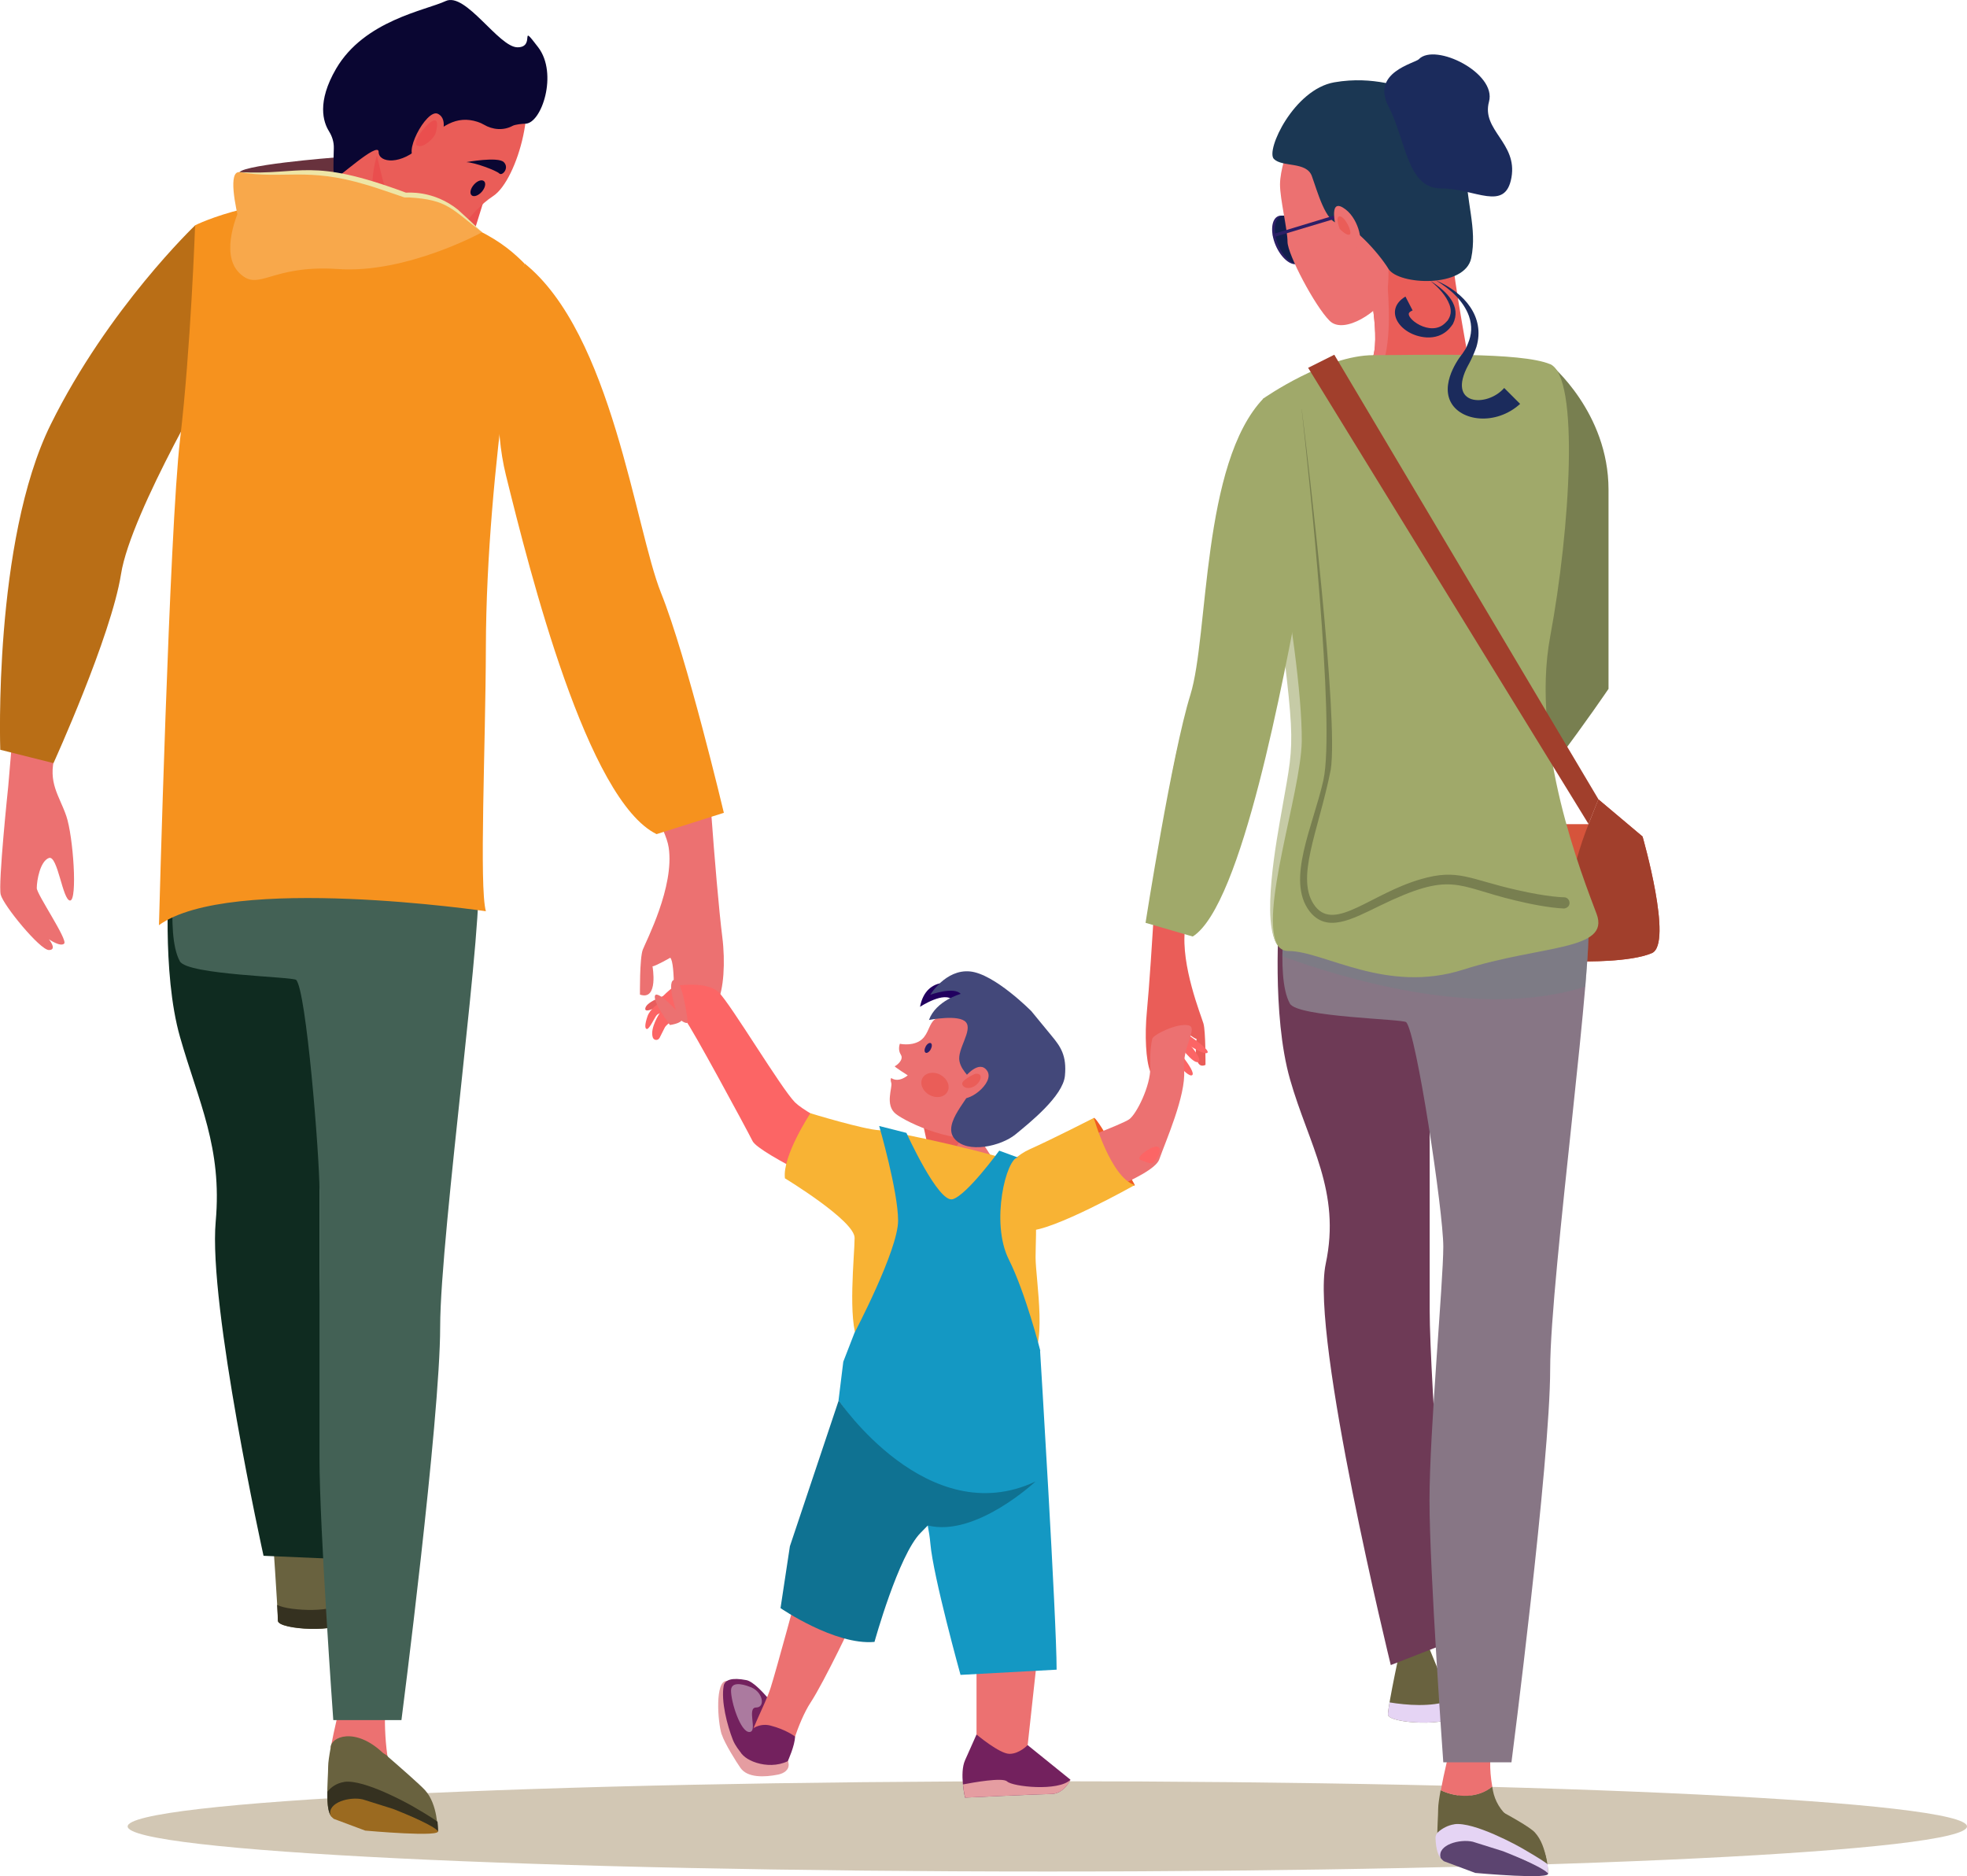 <?xml version="1.0" encoding="UTF-8"?>
<svg xmlns="http://www.w3.org/2000/svg" viewBox="0 0 222.5 212.19">
  <defs>
    <style>
      .cls-1 {
        fill: #ea5050;
      }

      .cls-1, .cls-2, .cls-3, .cls-4, .cls-5, .cls-6, .cls-7, .cls-8, .cls-9, .cls-10, .cls-11, .cls-12, .cls-13, .cls-14, .cls-15, .cls-16, .cls-17, .cls-18, .cls-19, .cls-20, .cls-21, .cls-22, .cls-23, .cls-24, .cls-25, .cls-26, .cls-27, .cls-28, .cls-29, .cls-30, .cls-31, .cls-32, .cls-33, .cls-34, .cls-35, .cls-36, .cls-37, .cls-38, .cls-39, .cls-40, .cls-41, .cls-42 {
        stroke-width: 0px;
      }

      .cls-2 {
        fill: #747f85;
        opacity: .48;
      }

      .cls-3 {
        fill: #9b6a20;
      }

      .cls-4 {
        fill: #f05a24;
      }

      .cls-5 {
        fill: #6e3a56;
      }

      .cls-6 {
        fill: #1498c3;
      }

      .cls-7 {
        fill: #436155;
      }

      .cls-8 {
        fill: #a0a96a;
      }

      .cls-9 {
        fill: #f8b334;
      }

      .cls-10 {
        fill: #73215e;
      }

      .cls-11 {
        fill: #d2c7b4;
      }

      .cls-12 {
        fill: #0f7292;
      }

      .cls-13 {
        fill: #1b2b5c;
      }

      .cls-14 {
        fill: #d6543b;
      }

      .cls-15 {
        fill: #e59da1;
      }

      .cls-16 {
        fill: #43487a;
      }

      .cls-17 {
        fill: #0a0632;
      }

      .cls-18 {
        fill: #21005f;
      }

      .cls-19, .cls-31 {
        fill: #f8a84b;
      }

      .cls-20 {
        fill: #ea5d58;
      }

      .cls-21 {
        fill: #e85d5d;
      }

      .cls-22 {
        fill: #111e4d;
      }

      .cls-23 {
        fill: #353120;
      }

      .cls-24 {
        fill: #c6cba6;
      }

      .cls-25 {
        fill: #eee5a6;
      }

      .cls-26 {
        fill: #2c1f67;
      }

      .cls-27 {
        fill: #ea4e4e;
      }

      .cls-28 {
        fill: #877685;
      }

      .cls-29 {
        fill: #f6921e;
      }

      .cls-30 {
        fill: #ab7a9f;
      }

      .cls-31 {
        mix-blend-mode: multiply;
      }

      .cls-32 {
        fill: #787f50;
      }

      .cls-33 {
        fill: #a13f2c;
      }

      .cls-34 {
        fill: #fc6565;
      }

      .cls-35 {
        fill: #5c4470;
      }

      .cls-36 {
        fill: #69623f;
      }

      .cls-37 {
        fill: #ec7171;
      }

      .cls-43 {
        isolation: isolate;
      }

      .cls-38 {
        fill: #b96e16;
      }

      .cls-39 {
        fill: #0f2b20;
      }

      .cls-40 {
        fill: #e5d4f4;
      }

      .cls-41 {
        fill: #1b3753;
      }

      .cls-42 {
        fill: #68323d;
      }
    </style>
  </defs>
  <g class="cls-43">
    <g id="_レイヤー_2" data-name="レイヤー 2">
      <g id="pc">
        <g>
          <path class="cls-11" d="M222.5,206.57c0,2.82-46.58,5.1-104.03,5.1s-104.03-2.29-104.03-5.1,46.58-5.11,104.03-5.11,104.03,2.29,104.03,5.11Z"/>
          <path class="cls-20" d="M138.04,64.34s-2.04,13.57-3.47,15.87c-1.43,2.3-3.69,16.65-3.95,21.31-.26,4.65-.63,10.2-.89,12.89-.26,2.69-.11,5.51.37,6.74.48,1.23-.19,2.54.13,2.12s1.56-.22,2-.22,1.43-.62,1.43-.62c0,0-.17-5.27.26-5.83,0,0,1.22.9,1.43.9,0,0-.51,3.62,1.01,2.94,0,0,.03-3.79-.23-4.68-.26-.9-2.57-6.56-2.09-10.65.48-4.09,7.69-15.48,8.08-23.61.39-8.13,3.47-14.3,3.47-14.3l-7.56-2.86Z"/>
          <path class="cls-4" d="M128.37,134.03s-4.26-7.78-4.63-7.59c-.37.19-.21,4.41.32,5.64s4,2.4,4.32,1.95Z"/>
          <path class="cls-34" d="M131.78,118.67s2.52,3.32,3.07,2.93c.56-.38-2.43-3.79-2.43-3.79l-.64.85Z"/>
          <path class="cls-34" d="M133.21,117.96s1.79,2.52,2.36,2.13c.57-.39-1.71-2.77-1.71-2.77l-.65.64Z"/>
          <path class="cls-34" d="M133.96,116.75s3.08,2,2.6,2.33c-.48.33-2.99-1.48-2.99-1.48l.39-.86Z"/>
          <path class="cls-37" d="M120.49,129.57s6.38-2.38,7.23-2.97c.85-.59,2.44-3.84,2.39-5.83-.05-1.99.13-2.78.22-3.26.09-.48,2.76-1.79,4.04-1.56,1.28.23-.66,2.26-.43,5.11.22,2.85-2.11,8.06-2.81,10.07-.7,2.02-10.3,5.18-10.3,5.18l-.33-6.74Z"/>
          <path class="cls-9" d="M112.78,133.81s1.08-2.65,3.68-3.82c2.61-1.17,7.27-3.55,7.27-3.55,0,0,1.9,6.73,4.63,7.59,0,0-9.41,5.29-12.03,5.14-2.61-.15-3.56-5.36-3.56-5.36Z"/>
          <path class="cls-34" d="M128.9,131.13s1.27.6,1.53.41c.26-.18,1.09-1.42.63-1.8-.47-.38-2.44.97-2.16,1.38Z"/>
          <path class="cls-37" d="M11.04,41.5S2.88,59.55,2.88,62.96s-1.95,25.99-1.95,25.99c0,0-1.16,11.02-.85,12.23.3,1.22,4.45,6.27,5.45,6.27s0-1.22,0-1.22c0,0,1.3.91,1.73.49.43-.43-3.1-5.58-3.1-6.27,0-.88.38-3.04,1.37-3.41,1-.37,1.55,4.81,2.4,4.81s.36-7.24-.43-9.56c-.79-2.31-2.13-3.77-1.28-6.82.85-3.04,6.94-13.63,5.6-21.12l7.91-17.28-8.7-5.58Z"/>
          <path class="cls-38" d="M22.08,25.48s-9.82,9.34-16.35,22.54C-.79,61.23.03,84.8.03,84.8l6.02,1.51s6.52-14.32,7.64-21.38c1.11-7.06,11.13-23.89,11.13-23.89l-2.74-15.55Z"/>
          <path class="cls-36" d="M39.46,194.89s7.49,6.35,8.61,7.57c1.48,1.62,1.43,4.58,1.43,4.58l-5.02-.47-5.02-11.68Z"/>
          <path class="cls-37" d="M43.94,199.31c-.73-4.11-.24-8.23-.24-8.23l-5.29,2.06s-.63,2.51-1,4.54c1.87.89,4.94,2.95,6.54,1.63Z"/>
          <path class="cls-36" d="M30.81,173.11s.63,9.15.63,10.2,7.36,1.4,7.36,0-1.39-10.59-1.39-10.59l-6.59.39Z"/>
          <path class="cls-23" d="M37.4,172.72h-.07c.41,2.81,1.07,7.48,1.07,8.44,0,1.23-5.67,1.11-7.05.35.05.88.08,1.55.08,1.79,0,1.05,7.36,1.4,7.36,0s-1.39-10.59-1.39-10.59Z"/>
          <path class="cls-42" d="M38.03,17.8s-11.89.92-10.92,1.88c.97.97,12.19-.58,15.48,1.61,3.3,2.19,6.86.56,6.86.56,0,0-8.15-1.93-9.79-2.99l-1.63-1.06Z"/>
          <path class="cls-39" d="M19.14,98.75s-.88,11.21,1.23,18.56c2.1,7.36,4.78,12.46,4.03,20.84-.85,9.47,5.41,37.81,5.41,37.81l8.6.37s-2.26-25.22-2.26-32.92v-29.42l-.77-21.53-16.23,6.29Z"/>
          <path class="cls-7" d="M20.12,96.22s-1.54,9.34.23,12.51c.86,1.54,12.78,1.73,13.15,2.1,1.14,1.14,2.64,19.81,2.64,23.83v30.28c0,7.88,1.56,29.6,1.56,29.6h7.71s4.38-33.98,4.38-44.48,5.25-48.34,4.2-51.14c-1.05-2.8-33.87-2.71-33.87-2.71Z"/>
          <path class="cls-15" d="M81.63,196.16c-.46-1.45-.76-6.05.56-6.05s1.02,6.81,2.28,7.61c1.26.81,4.39.44,4.65,1.36.04.13.06.25.08.37.1.71-.5,1.12-1.2,1.26-1.51.3-3.45.38-4.24-.76-.43-.61-1.79-2.76-2.12-3.79Z"/>
          <path class="cls-21" d="M75.55,112.48s-2.37.73-2.55,1.53c-.19.8,1.86-.42,1.86-.42l.69-1.11Z"/>
          <path class="cls-34" d="M74.59,113.43s-1.05.64-1.35,1.52c-.3.88-.33,1.43-.05,1.43s.89-1.36,1.1-1.57c.21-.21.7-.34.7-.34l-.4-1.04Z"/>
          <g>
            <polygon class="cls-1" points="50.84 25.68 53.51 26.59 54.98 21.86 50.84 25.68"/>
            <path class="cls-20" d="M42.51,4.33s-3.72.85-3.19,5.95c.31,2.97-.51,6.98-1.25,9.82l-4.42,3.9,12.68,2.99,4.56.78s2.14-3.8,4.9-5.6c2.76-1.8,5.47-11.55,2.48-14.54-2.99-2.99-10.55-6.9-15.75-3.29Z"/>
            <path class="cls-17" d="M52.74,18.34s3.59-.66,4.25,0c.66.66-.18,1.61-.51,1.28s-2.79-1.26-3.74-1.28Z"/>
            <path class="cls-17" d="M54.5,21.69c-.39.44-.9.62-1.15.4-.25-.22-.14-.75.25-1.2s.9-.62,1.15-.4c.25.22.14.75-.25,1.2Z"/>
            <path class="cls-27" d="M42.64,17.56s-1.79,5.29,1.2,9.43c2.99,4.14,10.23-.14,8-.25-7.43-.37-7.97-3.85-9.21-9.18Z"/>
            <path class="cls-17" d="M37.22,14.86c.36.57.56,1.23.54,1.9-.04,1.34-.08,3.34.04,3.46.19.19,5.03-4.32,5.03-3.04s2.6,1.52,4.83-.71c2.22-2.22,3.95-3.47,6.36-2.69.27.09.5.19.7.31,1.01.6,2.24.7,3.27.14.28-.15,1.1-.24,1.43-.24,1.84,0,3.73-5.66,1.46-8.64-2.27-2.97-.21,0-2.34,0S52.67-.94,50.41.12c-2.27,1.06-9.2,2.19-12.39,7.65-2.2,3.77-1.46,6.05-.79,7.1Z"/>
            <path class="cls-20" d="M49.82,15.7s1.02-2.19-.29-2.83c-1.31-.64-4.23,4.98-2.36,4.98s2.65-2.15,2.65-2.15Z"/>
            <path class="cls-27" d="M49.28,15.05s.49-1.63-.23-1.42c-.72.21-2.53,2.47-1.85,2.84.68.37,1.97-.93,2.08-1.42Z"/>
          </g>
          <path class="cls-10" d="M84.41,190.02c-1.62-.32-2.43-.03-2.55.65-.31,1.73.39,4.46,1.05,6.13.26.65.73,1.21.94,1.48.35.44.82-.13,1.38.06.93.32,4.05-3.07,4.05-3.07,0,0-3.24-4.92-4.86-5.25Z"/>
          <path class="cls-37" d="M90.25,179.85s-2.43,9.01-3.08,11.04c-.65,2.03-2.49,5.19-2.49,6.57s4.44,1.62,4.44,1.62c0,0,1.05-4.22,2.6-6.57,1.54-2.35,4.96-9.58,4.96-9.58l-6.42-3.08Z"/>
          <polygon class="cls-37" points="110.46 187.49 110.46 199.08 116.06 199.08 117.36 187.16 110.46 187.49"/>
          <path class="cls-37" d="M70.04,51.59s2.86,14.73,4.87,17.22c2.01,2.5,5.17,18.08,5.54,23.13.37,5.05.88,11.07,1.25,14,.37,2.92.15,5.98-.52,7.32-.67,1.34.27,2.76-.18,2.3s-2.19-.24-2.8-.24-2.01-.67-2.01-.67c0,0,.24-5.72-.37-6.33,0,0-1.7.97-2.01.97,0,0,.71,3.93-1.42,3.2,0,0-.05-4.11.32-5.08.37-.97,3.6-7.12,2.93-11.56-.67-4.44-10.77-16.8-11.32-25.62-.55-8.83-4.87-15.52-4.87-15.52l10.59-3.1Z"/>
          <path class="cls-34" d="M76.29,111.52s3.65-.65,5.03.73c1.38,1.38,7.06,10.87,8.6,12.42,1.54,1.54,8.52,4.71,8.52,4.71l-1.54,6.25s-11.04-5.11-11.77-6.57c-.73-1.46-7.02-13.08-7.57-13.63-.56-.56-1.43-.21-2.31.67-.1.1-.51-.65-.66-1.7-.1-.7-.32-1.03.1-1.45,1.05-1.05,1.59-1.41,1.59-1.41Z"/>
          <g>
            <path class="cls-18" d="M108.39,111.29s-3.6-1.16-4.32,2.58c0,0,2.8-1.84,3.71-.73s3.28,2.02,3.28,2.02l-2.67-3.87Z"/>
            <polygon class="cls-37" points="109.1 123.91 109.43 126.59 112.32 131.09 105.45 138.49 105.42 131.79 104.85 128.86 109.1 123.91"/>
            <path class="cls-20" d="M105.42,131.79c2-.5,3.54-2.42,4.17-5.98l.3-2.46-5.53,3.57,1.06,4.87Z"/>
            <path class="cls-37" d="M109.43,113.28s-3.37,1.57-3.9,2.21c-.53.64-.62,1.77-1.59,2.3-.97.53-2.15.26-2.15.26,0,0-.27.65.11,1.24.38.59-.53,1.25-.69,1.3-.11.03,1.47,1.03,1.47,1.03,0,0-.99.89-1.86.31,0,0-.15.06,0,.56.15.51-.76,2.5.52,3.5,1.28,1,6.91,3.65,10.75,2.53,3.84-1.12,7.92-4.35,6.24-8.46-1.68-4.11-8.92-6.8-8.92-6.8Z"/>
            <path class="cls-26" d="M105.28,118.68c-.16.3-.43.47-.58.38-.16-.09-.15-.4.01-.7.16-.3.43-.47.58-.38.16.09.15.4-.01.7Z"/>
            <path class="cls-20" d="M107.17,123.48c-.35.63-1.26.79-2.03.36-.78-.43-1.13-1.28-.79-1.91.35-.63,1.26-.79,2.04-.36.78.43,1.13,1.28.78,1.91Z"/>
            <path class="cls-16" d="M116.66,114.36s-4.16-4.22-6.93-4.49c-2.77-.27-4.5,2.64-4.5,2.64,0,0,2.67-.97,3.44-.1,0,0-2.8.76-3.59,2.95,0,0,3.42-.68,4.19.26.77.94-1.02,3.05-.74,4.4.28,1.35,1.51,1.77,1.4,2.93-.11,1.16-3.42,4.07-1.97,5.83,1.45,1.76,5.31.84,6.91-.48,1.61-1.32,5.36-4.32,5.59-6.62.22-2.3-.49-3.3-1.49-4.51-.99-1.21-2.31-2.81-2.31-2.81Z"/>
            <path class="cls-37" d="M109.15,121.81s1.62-2.04,2.52-.69c.9,1.35-2.32,3.82-3.24,2.94-.91-.88.72-2.25.72-2.25Z"/>
            <path class="cls-20" d="M110.3,121.45s-1.61.7-1.45,1.19c.16.49.93.59,1.56.08.62-.51.82-1.38-.1-1.27Z"/>
          </g>
          <path class="cls-9" d="M91.67,125.91s-3.2,4.84-2.88,7.36c0,0,7.88,4.78,7.88,6.73s-.82,9.32.4,11.75c1.22,2.43,16.55,2.86,19.07,2.13,2.52-.73,1-9.17,1-11.68s.54-9.33-1.65-10.47c-2.19-1.14-14.44-3.82-16.02-3.9-1.78-.08-7.8-1.92-7.8-1.92Z"/>
          <path class="cls-10" d="M121.09,201.28s-.73,1.62-2.19,1.62c-.98,0-9.74.41-9.74.41,0,0-.65-2.76,0-4.22.65-1.46,1.3-2.92,1.3-2.92,0,0,2.6,2.19,3.73,2.19s2.05-.99,2.05-.99l4.84,3.91Z"/>
          <path class="cls-29" d="M17.98,104.65s1.18-44.75,2.39-54.97,1.7-24.2,1.7-24.2c0,0,8.05-4.07,19.66-2.65,11.61,1.42,15.48,4.86,17.58,6.96,0,0-4.3,22.85-4.35,43.43-.03,11.13-.77,27.06,0,29.84,0,0-28.97-4.25-37,1.59Z"/>
          <path class="cls-12" d="M94.87,158.39l-5.52,16.49-1.06,7s6.17,4.23,10.63,3.82c0,0,2.72-9.83,5.22-12.34.21-.21.49-.49.81-.83l-10.09-14.14Z"/>
          <path class="cls-6" d="M117.68,152.78s0,0,0,0c0,0-1.66-6.53-3.57-10.34-2.11-4.22-.26-11.53,1.05-11.52l-2.13-.78s-3.63,5-5.26,5.49c-1.62.49-5.24-7.5-5.24-7.5l-3.08-.78s2.14,7.38,2.14,10.71-4.94,12.7-4.94,12.7l-1.26,3.25-.54,4.38,10.09,14.14c.13.66.24,1.35.3,2.05.32,3.73,3.41,14.85,3.41,14.85l10.87-.59c0-5.73-1.85-35.76-1.87-36.06Z"/>
          <path class="cls-37" d="M75.77,115.92s-1.93-2.57-1.68-3.31c.25-.74,3.06,2.16,3.06,2.65s-1.38.67-1.38.67Z"/>
          <path class="cls-37" d="M76.78,115.23s-1.48-4.03-.57-4.4c.91-.37,1.57,4.28,1.57,4.73s-1.01-.33-1.01-.33Z"/>
          <path class="cls-34" d="M74.6,117.4c.29-.58.74-1.48.95-1.83l-.93-.98s-1.13,1.68-.78,2.74c.11.35.59.39.76.06Z"/>
          <path class="cls-15" d="M113.91,201.48c-.48-.48-3.84.12-4.98.34.08.84.24,1.49.24,1.49,0,0,8.76-.41,9.74-.41,1.46,0,2.19-1.62,2.19-1.62-1.37,1.37-6.6.79-7.18.2Z"/>
          <path class="cls-12" d="M94.87,158.39s10.07,14.9,22.26,9.17c0,0-6.76,6.33-12.17,4.97-5.41-1.36-10.09-14.14-10.09-14.14Z"/>
          <path class="cls-10" d="M87.14,195.16c-.98-.25-2.02.13-2.61.95-.44.62-.85,1.34-.8,1.84.11,1.03,3.05,2.36,5.38,1.24,0,0,.82-1.79.82-2.79,0,0-1.01-.79-2.79-1.24Z"/>
          <path class="cls-30" d="M84.76,190.76s-2.07-.87-2.07.44,1.07,4.69,2.07,4.69-.33-2.77.77-2.77.78-1.88-.77-2.36Z"/>
          <g>
            <path class="cls-26" d="M147.13,26.54c.62,1.48.49,2.95-.29,3.28s-1.92-.61-2.55-2.09c-.62-1.48-.49-2.95.29-3.28.78-.33,1.92.61,2.55,2.09Z"/>
            <path class="cls-22" d="M147.44,26.54c.62,1.48.49,2.95-.29,3.28-.78.33-1.92-.61-2.55-2.09s-.49-2.95.29-3.28c.78-.33,1.92.61,2.55,2.09Z"/>
            <path class="cls-14" d="M179.03,108.73s5.37.12,7.82-.93c2.45-1.05-1.05-13.19-1.05-13.19l-4.99-4.2-1.11,2.8h-5.33l4.67,15.53Z"/>
            <path class="cls-33" d="M179.03,108.73s5.37.12,7.82-.93c2.45-1.05-1.05-13.19-1.05-13.19l-4.99-4.2-1.11,2.8s-2.22,5.19-2.33,9.99l1.67,5.54Z"/>
            <path class="cls-36" d="M158.52,185.85s-1.52,7.01-1.52,8.06,7.36,1.4,7.36,0-3.68-9.81-3.68-9.81l-2.16,1.75Z"/>
            <path class="cls-40" d="M164.35,193.91c0-.28-.15-.84-.38-1.56-2.1.73-4.85.51-6.79.19-.11.65-.18,1.14-.18,1.37,0,1.05,7.36,1.4,7.36,0Z"/>
            <path class="cls-5" d="M144.7,103.54s-.88,11.21,1.23,18.56c2.1,7.36,5.78,12.61,4.03,20.84-1.75,8.23,7.36,45.38,7.36,45.38l6.66-2.6s-2.26-29.82-2.26-37.53v-29.42l-5.62-18.91-11.38,3.68Z"/>
            <path class="cls-36" d="M164.35,202.06s8.16,3.97,9.27,5.19c1.48,1.62,1.43,4.58,1.43,4.58l-5.02-.47-5.69-9.3Z"/>
            <path class="cls-36" d="M174.05,208.39c-.6-.6-2.09-1.83-3.36-2.85-.95-.76-1.59-1.84-1.82-3.04,0,0,0-.01,0-.02-.03-.15-.05-.29-.08-.43-1.59,1.33-3.97,1.31-5.83.42-.16.87-.28,1.66-.28,2.11,0,1.52-.47,5.72.64,5.72.83,0,4.17-.52,5.81-.79,2.69.06,5.98,2.43,5.98,2.43,0,0,.06-2.43-1.06-3.56Z"/>
            <path class="cls-37" d="M168.8,202.06c-.73-4.11.47-6.18.47-6.18l-5.29,2.06s-.63,2.51-1,4.54c1.87.89,4.24.91,5.83-.42Z"/>
            <path class="cls-32" d="M175.35,41.19s6.6,5.43,6.6,14.19v22.53s-10.86,16-12.96,15.3c-2.1-.7-3.62-3.39-3.62-3.39,0,0,7.19-13.45,8.99-18.1,1.8-4.65.99-30.53.99-30.53Z"/>
            <path class="cls-28" d="M145.68,101s-1.54,9.34.23,12.51c.86,1.54,12.78,1.73,13.15,2.1,1.14,1.14,4.2,21.37,4.2,25.39s-1.56,20.84-1.56,28.72,1.56,29.6,1.56,29.6h7.71s4.38-33.98,4.38-44.48,5.25-48.34,4.2-51.14c-1.05-2.8-33.87-2.71-33.87-2.71Z"/>
            <path class="cls-2" d="M145.68,101s-.6,3.64-.62,7.15c6.45,2.38,22.23,7.29,34.26,3.44.36-4.2.5-7.17.23-7.88-1.05-2.8-33.87-2.71-33.87-2.71Z"/>
            <path class="cls-20" d="M154.86,32.26s1.58,7.36,0,8.93,4.73,8.23,4.73,8.23l6.83-7.01s-2.1-11.38-2.1-13.31-9.46.35-9.46,3.15Z"/>
            <path class="cls-37" d="M154.86,32.26s1.58,7.36,0,8.93c-.6.6-.06,1.93.84,3.36.19-1.1.47-2.43.88-3.88.88-3.11.45-8.03.17-10.61-1.12.63-1.9,1.4-1.9,2.2Z"/>
            <path class="cls-8" d="M142.95,45.04s6.96-4.87,12.41-4.87,16.66-.38,19.99,1.02c3.33,1.4,2.28,18.56,0,30.82-2.28,12.26,3.68,27.15,5.25,31.35,1.58,4.2-6.3,3.5-15.06,6.3-8.76,2.8-15.76-2.1-19.79-2.1s-.7-12.96.7-21.02c1.4-8.06-5.43-39.58-3.5-41.51Z"/>
            <path class="cls-24" d="M142.95,45.04c-1.21,1.35.34,13.14.65,15.57,2.95,24.47,3.02,21.8,1.42,30.89-.59,3.38-2.44,13.02-.44,15.48-2.25-3.42,2.57-17.3,2.67-23.11.1-11.04-5.77-36.81-4.29-38.84Z"/>
            <path class="cls-37" d="M145.64,16.96s-.85,2.25-.85,3.91.85,5.08.85,6.48,3.09,7.27,4.76,8.93c1.66,1.66,5.78-1.23,6.39-2.89.61-1.66,0-6.83,0-8.58s-8.95-10.06-11.15-7.85Z"/>
            <path class="cls-41" d="M159.68,10.01c-1.05,0-4.19-1.49-8.75-.7-4.56.79-7.79,7.71-6.83,8.67s3.68.26,4.29,1.93c.61,1.66,1.58,5.34,3.06,5.34s4.48,3.32,5.61,5.16c1.13,1.84,8.66,2.19,9.36-1.22.7-3.41-.61-6.3-.61-10.6s-6.13-8.58-6.13-8.58Z"/>
            <path class="cls-13" d="M160.51,6.69c-.47.47-5.46,1.49-3.45,5.34,2,3.85,2.09,9.28,5.94,9.28s7.27,2.71,7.97-1.23c.7-3.94-3.42-5.34-2.54-8.58.88-3.24-6.06-6.68-7.92-4.82Z"/>
            <polygon class="cls-33" points="147.97 41.6 179.69 93.2 180.81 90.4 150.93 40.12 147.97 41.6"/>
            <path class="cls-13" d="M161.84,31.79c1.87,1.19,3.5,2.86,2.51,4.85-.1.08-.87,1.65-3.02,1.52-2.94-.21-4.93-3.06-2.35-4.62l.81,1.57c-.18.07-.3.16-.35.21-.63.57,2.38,2.89,4.05,1.2l.26-.27c.02-.08.62-.69.21-1.8-.39-1.03-1.23-1.92-2.12-2.65Z"/>
            <path class="cls-13" d="M162.46,31.73c3.17,1.36,5.56,4.11,4.55,7.5-.39,1.13-.95,2.12-.92,2.05-2.51,4.62,2.13,4.82,4.06,2.6l1.8,1.8c-2.75,2.5-6.81,1.99-7.9-.31-1.12-2.38,1.39-5.4,1.35-5.33l.36-.55c.12-.18.18-.39.27-.59.45-1.06.52-2.02.13-3.16-.61-1.69-2.09-3.05-3.7-4Z"/>
            <path class="cls-40" d="M164.5,206.33c-.71.1-1.39.48-1.84.89-.18.17-.28.4-.28.65.04,1.32.36,2.44.95,2.44.83,0,4.17-.52,5.81-.79,2.69.06,5.98,2.43,5.98,2.43,0,0,.01-.48-.07-1.12-.95-.7-2.23-1.4-2.67-1.67-.64-.39-5.65-3.15-7.87-2.84Z"/>
            <path class="cls-35" d="M166.89,211.83s8.99.82,8.17,0c-.82-.82-5.02-2.45-5.02-2.45l-3.44-1.08c-1.46-.34-4.01.34-3.65,1.79.03.13.37.41.37.41l3.56,1.33Z"/>
            <path class="cls-32" d="M147.25,46.28c.77,6.23,4.18,34.97,3.28,40.76-1.37,6.98-4.13,12.43-1.74,15.49,2.26,2.83,6.33-1.49,11.95-3.1,4.22-1.23,5.51.04,10.9,1.24,3.53.81,5.34.82,5.28.81.35,0,.63.3.62.65-.02.62-.73.64-.66.62-1.64-.07-3.92-.53-5.51-.92-6.7-1.59-7.09-3.38-15.31.62-3.15,1.53-5.99,3.12-7.94.6-2.67-3.52.42-9.64,1.57-14.78,1.41-6.34-1.69-35-2.45-41.98Z"/>
            <polygon class="cls-26" points="144.01 26.84 143.98 26.48 151 24.35 151.08 24.72 144.01 26.84"/>
            <path class="cls-37" d="M151.17,25.92s-.95-3.45.74-2.44c1.7,1.01,2.33,3.82,1.75,4.4-.58.58-2.49-1.96-2.49-1.96Z"/>
            <path class="cls-20" d="M151.55,25.9s-.58-1.43,0-1.43,1.43,1.75,1.15,2.03c-.28.28-1.15-.6-1.15-.6Z"/>
          </g>
          <path class="cls-36" d="M48.49,203.61c-.6-.6-2.09-1.83-3.36-2.85-.76-.61-1.06-1.64-1.27-2.1-.07-.16-.43-.3-.56-.42-3.15-2.98-5.94-1.79-5.9-.56-.16.87-.28,1.66-.28,2.11,0,1.52-.47,5.72.64,5.72.81,0,3.99-.49,5.66-.76.1-.02.19-.02.29-.02,1.09.06,2.26.47,3.27.95,1.28.6,2.51-1.03,1.53-2.05-.01-.01-.02-.02-.03-.03Z"/>
          <path class="cls-23" d="M38.94,201.54c-.88.13-1.49.59-1.91,1.11-.02,1.47.1,2.87.74,2.87.83,0,4.17-.52,5.81-.79,2.69.06,5.98,2.43,5.98,2.43,0,0,.01-.48-.07-1.12-.95-.7-2.23-1.4-2.67-1.67-.65-.39-5.65-3.15-7.87-2.84Z"/>
          <path class="cls-3" d="M41.32,207.04s8.99.82,8.17,0-5.02-2.45-5.02-2.45l-3.44-1.08c-1.46-.34-4.01.34-3.65,1.79.03.13.37.41.37.41l3.56,1.33Z"/>
          <path class="cls-31" d="M27.05,23.76s-2.26,4.83,0,7.09c2.26,2.26,3.47-.95,11.2-.42,7.73.53,16.28-4.16,16.28-4.16,0,0-19.95-6.9-27.48-2.51Z"/>
          <path class="cls-19" d="M31.22,28.11c-1.82.34-3.6-.8-4.06-2.59-.57-2.21-1.37-6.2-.06-6.05,1.79.2,3.52.19,5.01.08,3.76-.26,7.53.31,11.09,1.57l2.68.95h0c2.29-.14,4.54.63,6.27,2.13l2.38,2.06s-11.73,2.45-15.33,1.5c-2.1-.55-5.51-.12-7.98.35Z"/>
          <path class="cls-25" d="M51.87,23.77c-2.85-2.33-5.87-1.96-5.95-1.98-10.89-4.05-11.68-1.96-18.82-2.32,4.94.85,7.58-.61,14.33,1.43,1.07.29,4.38,1.46,4.32,1.43.06.01.59,0,.52,0,4.38.26,4.77,1.29,8.25,3.93-.87-.85-1.75-1.67-2.66-2.49Z"/>
          <path class="cls-29" d="M59.33,29.79s-4.85,12.82-2.1,23.96c2.75,11.13,9.2,36.75,17.04,40.59l7.61-2.41s-4.18-17.6-7.11-24.88c-2.92-7.29-5.55-29.33-15.44-37.26Z"/>
          <path class="cls-8" d="M142.95,45.04s6.18,11.03,4.22,21.29c-1.96,10.26-6.66,36.05-12.25,39.59l-5.34-1.55s2.98-19.07,5.07-25.78c2.09-6.71,1.24-26.24,8.29-33.55Z"/>
        </g>
      </g>
    </g>
  </g>
</svg>